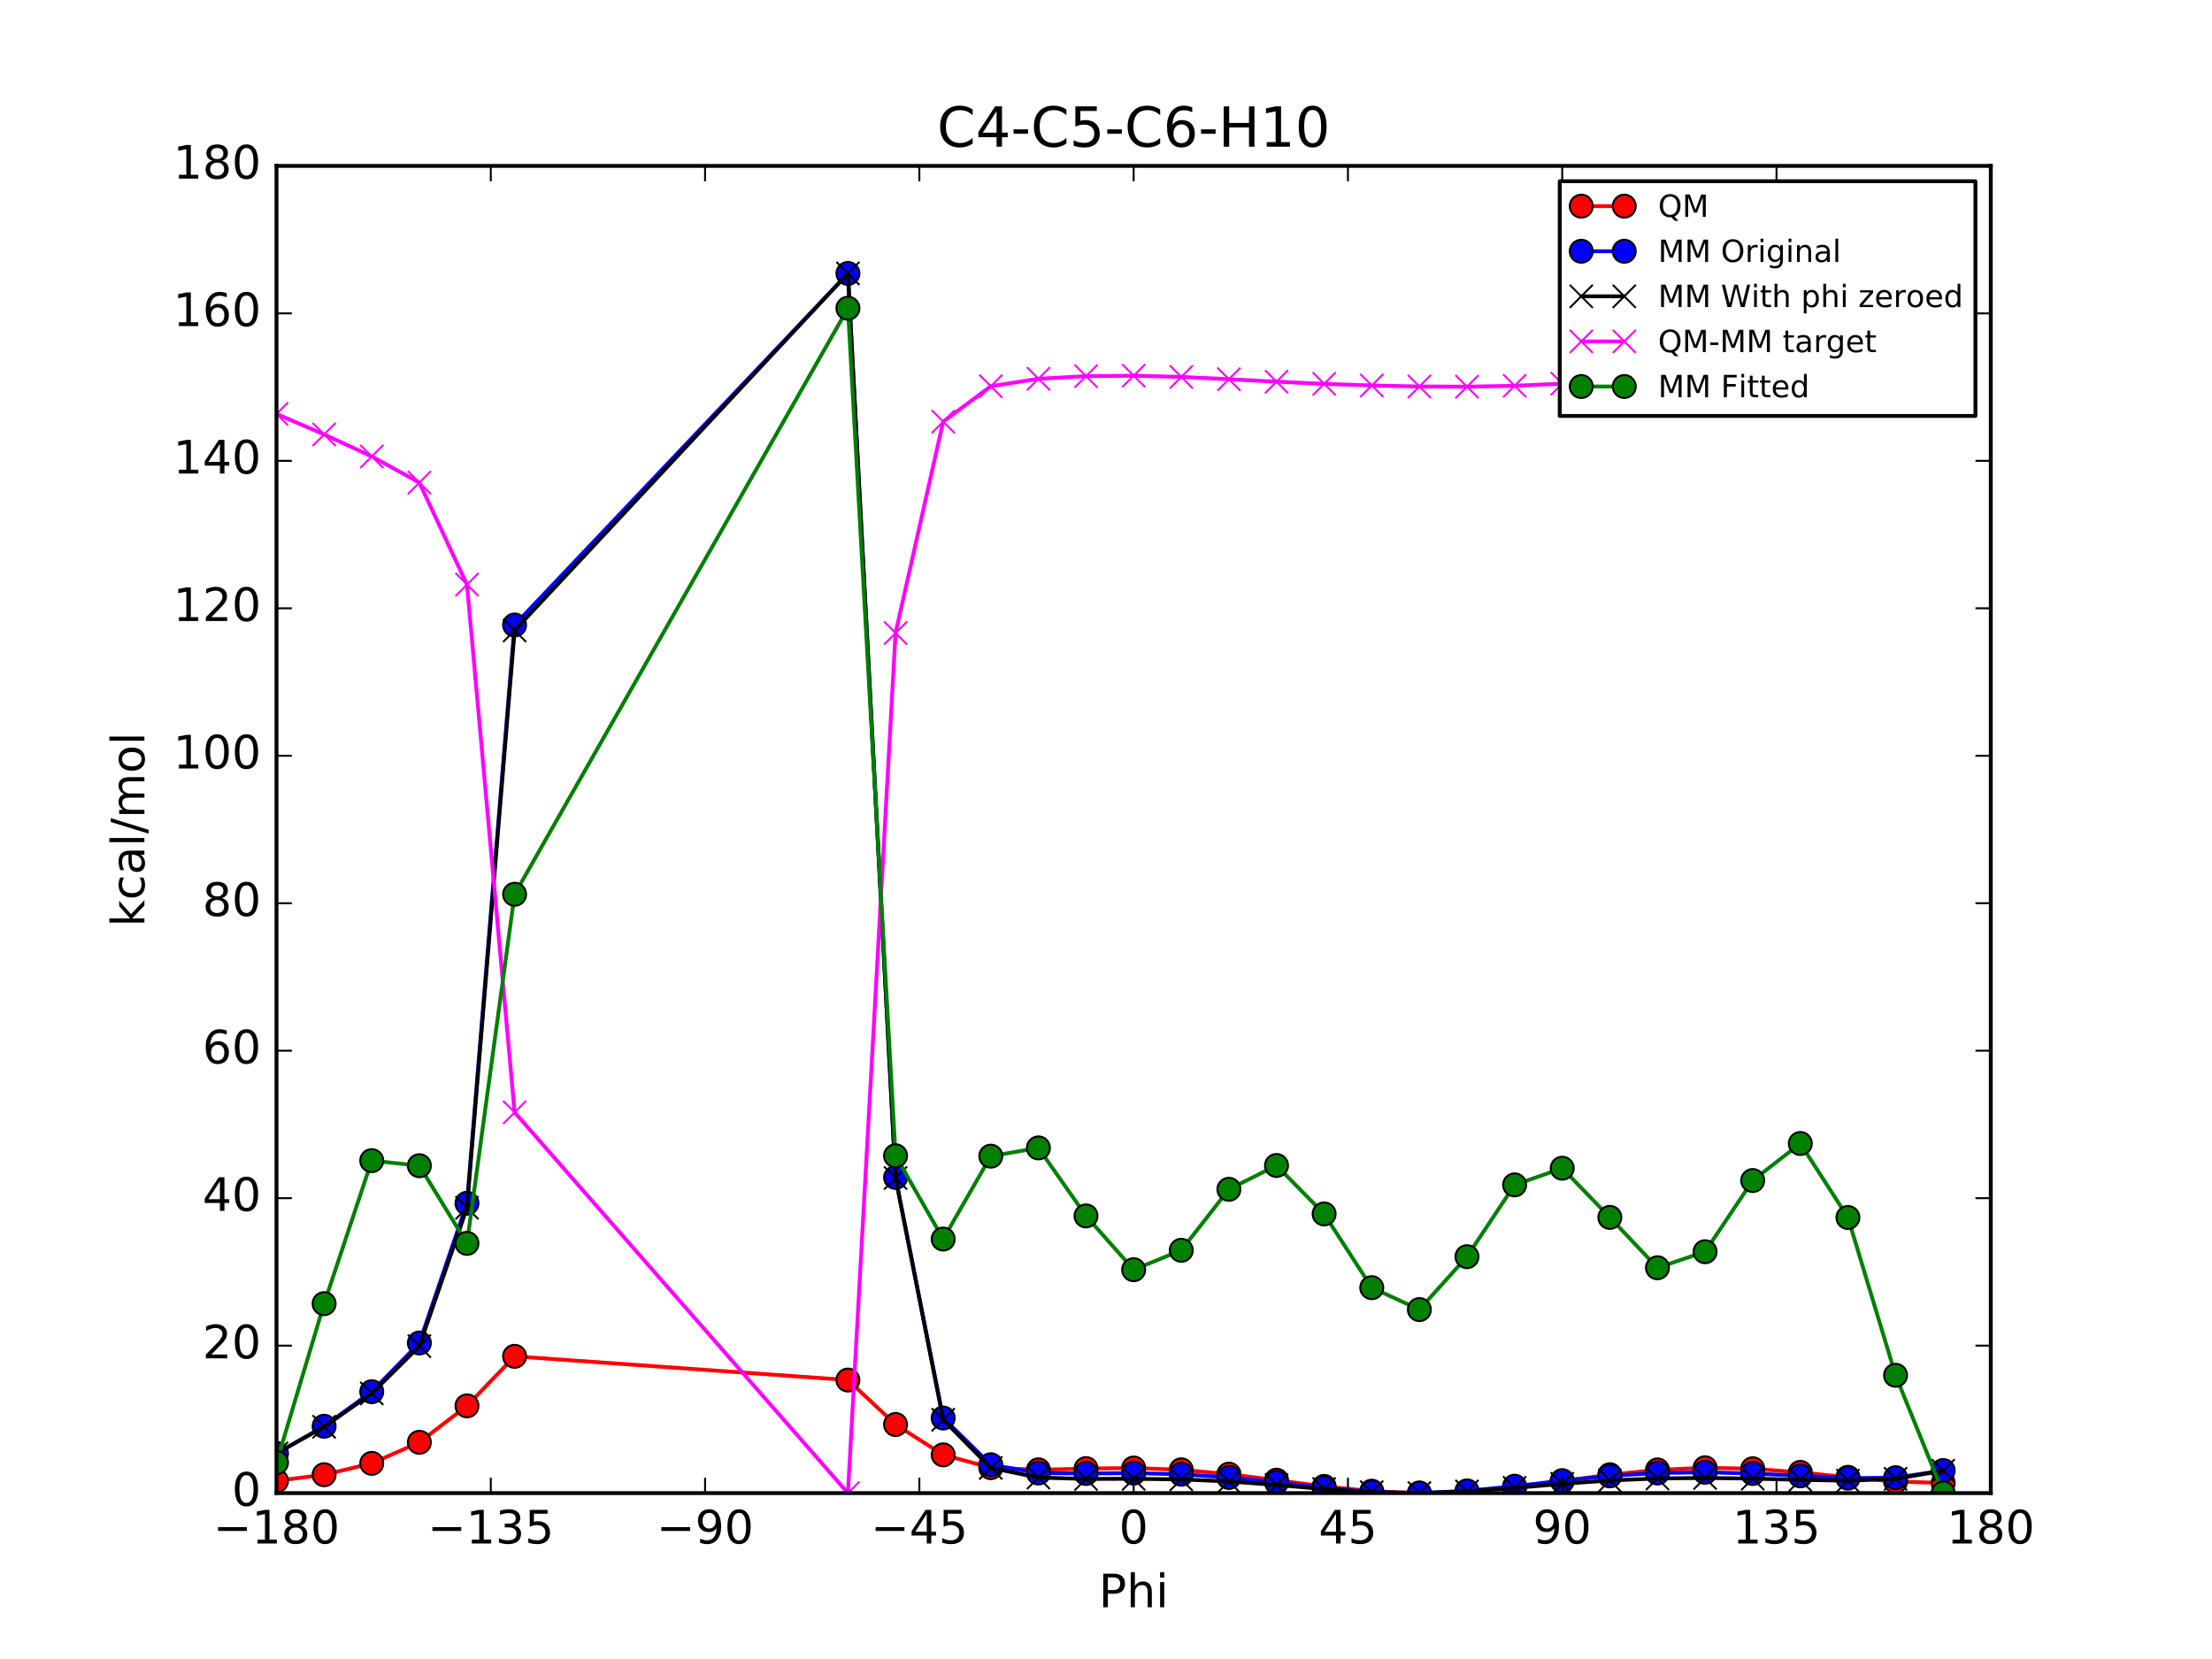 <?xml version="1.0" encoding="utf-8" standalone="no"?>
<!DOCTYPE svg PUBLIC "-//W3C//DTD SVG 1.1//EN"
  "http://www.w3.org/Graphics/SVG/1.1/DTD/svg11.dtd">
<!-- Created with matplotlib (http://matplotlib.org/) -->
<svg height="432pt" version="1.1" viewBox="0 0 576 432" width="576pt" xmlns="http://www.w3.org/2000/svg" xmlns:xlink="http://www.w3.org/1999/xlink">
 <defs>
  <style type="text/css">
*{stroke-linecap:butt;stroke-linejoin:round;stroke-miterlimit:100000;}
  </style>
 </defs>
 <g id="figure_1">
  <g id="patch_1">
   <path d="M 0 432 
L 576 432 
L 576 0 
L 0 0 
z
" style="fill:#ffffff;"/>
  </g>
  <g id="axes_1">
   <g id="patch_2">
    <path d="M 72 388.8 
L 518.4 388.8 
L 518.4 43.2 
L 72 43.2 
z
" style="fill:#ffffff;"/>
   </g>
   <g id="line2d_1">
    <path clip-path="url(#p47b098df33)" d="M 72 385.604 
L 84.4 384.017 
L 96.8 381.054 
L 109.2 375.566 
L 121.6 366.084 
L 134 353.183 
L 220.8 359.36 
L 233.2 370.939 
L 245.6 378.846 
L 258 382.172 
L 270.4 382.744 
L 282.8 382.418 
L 295.2 382.269 
L 307.6 382.736 
L 320 383.863 
L 332.4 385.432 
L 344.8 387.058 
L 357.2 388.299 
L 369.6 388.8 
L 382 388.418 
L 394.4 387.263 
L 406.8 385.654 
L 419.2 384.018 
L 431.6 382.768 
L 444 382.209 
L 456.4 382.46 
L 468.8 383.406 
L 481.2 384.688 
L 493.6 385.775 
L 506 386.168 
" style="fill:none;stroke:#ff0000;stroke-linecap:square;"/>
    <defs>
     <path d="M 0 3 
C 0.796 3 1.559 2.684 2.121 2.121 
C 2.684 1.559 3 0.796 3 0 
C 3 -0.796 2.684 -1.559 2.121 -2.121 
C 1.559 -2.684 0.796 -3 0 -3 
C -0.796 -3 -1.559 -2.684 -2.121 -2.121 
C -2.684 -1.559 -3 -0.796 -3 0 
C -3 0.796 -2.684 1.559 -2.121 2.121 
C -1.559 2.684 -0.796 3 0 3 
z
" id="mef90e27b89" style="stroke:#000000;stroke-width:0.5;"/>
    </defs>
    <g clip-path="url(#p47b098df33)">
     <use style="fill:#ff0000;stroke:#000000;stroke-width:0.5;" x="72" xlink:href="#mef90e27b89" y="385.604"/>
     <use style="fill:#ff0000;stroke:#000000;stroke-width:0.5;" x="84.4" xlink:href="#mef90e27b89" y="384.017"/>
     <use style="fill:#ff0000;stroke:#000000;stroke-width:0.5;" x="96.8" xlink:href="#mef90e27b89" y="381.054"/>
     <use style="fill:#ff0000;stroke:#000000;stroke-width:0.5;" x="109.2" xlink:href="#mef90e27b89" y="375.566"/>
     <use style="fill:#ff0000;stroke:#000000;stroke-width:0.5;" x="121.6" xlink:href="#mef90e27b89" y="366.084"/>
     <use style="fill:#ff0000;stroke:#000000;stroke-width:0.5;" x="134" xlink:href="#mef90e27b89" y="353.183"/>
     <use style="fill:#ff0000;stroke:#000000;stroke-width:0.5;" x="220.8" xlink:href="#mef90e27b89" y="359.36"/>
     <use style="fill:#ff0000;stroke:#000000;stroke-width:0.5;" x="233.2" xlink:href="#mef90e27b89" y="370.939"/>
     <use style="fill:#ff0000;stroke:#000000;stroke-width:0.5;" x="245.6" xlink:href="#mef90e27b89" y="378.846"/>
     <use style="fill:#ff0000;stroke:#000000;stroke-width:0.5;" x="258" xlink:href="#mef90e27b89" y="382.172"/>
     <use style="fill:#ff0000;stroke:#000000;stroke-width:0.5;" x="270.4" xlink:href="#mef90e27b89" y="382.744"/>
     <use style="fill:#ff0000;stroke:#000000;stroke-width:0.5;" x="282.8" xlink:href="#mef90e27b89" y="382.418"/>
     <use style="fill:#ff0000;stroke:#000000;stroke-width:0.5;" x="295.2" xlink:href="#mef90e27b89" y="382.269"/>
     <use style="fill:#ff0000;stroke:#000000;stroke-width:0.5;" x="307.6" xlink:href="#mef90e27b89" y="382.736"/>
     <use style="fill:#ff0000;stroke:#000000;stroke-width:0.5;" x="320" xlink:href="#mef90e27b89" y="383.863"/>
     <use style="fill:#ff0000;stroke:#000000;stroke-width:0.5;" x="332.4" xlink:href="#mef90e27b89" y="385.432"/>
     <use style="fill:#ff0000;stroke:#000000;stroke-width:0.5;" x="344.8" xlink:href="#mef90e27b89" y="387.058"/>
     <use style="fill:#ff0000;stroke:#000000;stroke-width:0.5;" x="357.2" xlink:href="#mef90e27b89" y="388.299"/>
     <use style="fill:#ff0000;stroke:#000000;stroke-width:0.5;" x="369.6" xlink:href="#mef90e27b89" y="388.8"/>
     <use style="fill:#ff0000;stroke:#000000;stroke-width:0.5;" x="382" xlink:href="#mef90e27b89" y="388.418"/>
     <use style="fill:#ff0000;stroke:#000000;stroke-width:0.5;" x="394.4" xlink:href="#mef90e27b89" y="387.263"/>
     <use style="fill:#ff0000;stroke:#000000;stroke-width:0.5;" x="406.8" xlink:href="#mef90e27b89" y="385.654"/>
     <use style="fill:#ff0000;stroke:#000000;stroke-width:0.5;" x="419.2" xlink:href="#mef90e27b89" y="384.018"/>
     <use style="fill:#ff0000;stroke:#000000;stroke-width:0.5;" x="431.6" xlink:href="#mef90e27b89" y="382.768"/>
     <use style="fill:#ff0000;stroke:#000000;stroke-width:0.5;" x="444" xlink:href="#mef90e27b89" y="382.209"/>
     <use style="fill:#ff0000;stroke:#000000;stroke-width:0.5;" x="456.4" xlink:href="#mef90e27b89" y="382.46"/>
     <use style="fill:#ff0000;stroke:#000000;stroke-width:0.5;" x="468.8" xlink:href="#mef90e27b89" y="383.406"/>
     <use style="fill:#ff0000;stroke:#000000;stroke-width:0.5;" x="481.2" xlink:href="#mef90e27b89" y="384.688"/>
     <use style="fill:#ff0000;stroke:#000000;stroke-width:0.5;" x="493.6" xlink:href="#mef90e27b89" y="385.775"/>
     <use style="fill:#ff0000;stroke:#000000;stroke-width:0.5;" x="506" xlink:href="#mef90e27b89" y="386.168"/>
    </g>
   </g>
   <g id="line2d_2">
    <path clip-path="url(#p47b098df33)" d="M 72 378.457 
L 84.4 371.389 
L 96.8 362.394 
L 109.2 349.71 
L 121.6 313.32 
L 134 162.748 
L 220.8 71.204 
L 233.2 306.598 
L 245.6 369.251 
L 258 381.408 
L 270.4 383.576 
L 282.8 383.689 
L 295.2 383.601 
L 307.6 383.893 
L 320 384.732 
L 332.4 386.03 
L 344.8 387.452 
L 357.2 388.508 
L 369.6 388.8 
L 382 388.225 
L 394.4 387.004 
L 406.8 385.56 
L 419.2 384.321 
L 431.6 383.568 
L 444 383.382 
L 456.4 383.691 
L 468.8 384.319 
L 481.2 384.916 
L 493.6 384.79 
L 506 382.925 
" style="fill:none;stroke:#0000ff;stroke-linecap:square;"/>
    <defs>
     <path d="M 0 3 
C 0.796 3 1.559 2.684 2.121 2.121 
C 2.684 1.559 3 0.796 3 0 
C 3 -0.796 2.684 -1.559 2.121 -2.121 
C 1.559 -2.684 0.796 -3 0 -3 
C -0.796 -3 -1.559 -2.684 -2.121 -2.121 
C -2.684 -1.559 -3 -0.796 -3 0 
C -3 0.796 -2.684 1.559 -2.121 2.121 
C -1.559 2.684 -0.796 3 0 3 
z
" id="m66f295ce78" style="stroke:#000000;stroke-width:0.5;"/>
    </defs>
    <g clip-path="url(#p47b098df33)">
     <use style="fill:#0000ff;stroke:#000000;stroke-width:0.5;" x="72" xlink:href="#m66f295ce78" y="378.457"/>
     <use style="fill:#0000ff;stroke:#000000;stroke-width:0.5;" x="84.4" xlink:href="#m66f295ce78" y="371.389"/>
     <use style="fill:#0000ff;stroke:#000000;stroke-width:0.5;" x="96.8" xlink:href="#m66f295ce78" y="362.394"/>
     <use style="fill:#0000ff;stroke:#000000;stroke-width:0.5;" x="109.2" xlink:href="#m66f295ce78" y="349.71"/>
     <use style="fill:#0000ff;stroke:#000000;stroke-width:0.5;" x="121.6" xlink:href="#m66f295ce78" y="313.32"/>
     <use style="fill:#0000ff;stroke:#000000;stroke-width:0.5;" x="134" xlink:href="#m66f295ce78" y="162.748"/>
     <use style="fill:#0000ff;stroke:#000000;stroke-width:0.5;" x="220.8" xlink:href="#m66f295ce78" y="71.204"/>
     <use style="fill:#0000ff;stroke:#000000;stroke-width:0.5;" x="233.2" xlink:href="#m66f295ce78" y="306.598"/>
     <use style="fill:#0000ff;stroke:#000000;stroke-width:0.5;" x="245.6" xlink:href="#m66f295ce78" y="369.251"/>
     <use style="fill:#0000ff;stroke:#000000;stroke-width:0.5;" x="258" xlink:href="#m66f295ce78" y="381.408"/>
     <use style="fill:#0000ff;stroke:#000000;stroke-width:0.5;" x="270.4" xlink:href="#m66f295ce78" y="383.576"/>
     <use style="fill:#0000ff;stroke:#000000;stroke-width:0.5;" x="282.8" xlink:href="#m66f295ce78" y="383.689"/>
     <use style="fill:#0000ff;stroke:#000000;stroke-width:0.5;" x="295.2" xlink:href="#m66f295ce78" y="383.601"/>
     <use style="fill:#0000ff;stroke:#000000;stroke-width:0.5;" x="307.6" xlink:href="#m66f295ce78" y="383.893"/>
     <use style="fill:#0000ff;stroke:#000000;stroke-width:0.5;" x="320" xlink:href="#m66f295ce78" y="384.732"/>
     <use style="fill:#0000ff;stroke:#000000;stroke-width:0.5;" x="332.4" xlink:href="#m66f295ce78" y="386.03"/>
     <use style="fill:#0000ff;stroke:#000000;stroke-width:0.5;" x="344.8" xlink:href="#m66f295ce78" y="387.452"/>
     <use style="fill:#0000ff;stroke:#000000;stroke-width:0.5;" x="357.2" xlink:href="#m66f295ce78" y="388.508"/>
     <use style="fill:#0000ff;stroke:#000000;stroke-width:0.5;" x="369.6" xlink:href="#m66f295ce78" y="388.8"/>
     <use style="fill:#0000ff;stroke:#000000;stroke-width:0.5;" x="382" xlink:href="#m66f295ce78" y="388.225"/>
     <use style="fill:#0000ff;stroke:#000000;stroke-width:0.5;" x="394.4" xlink:href="#m66f295ce78" y="387.004"/>
     <use style="fill:#0000ff;stroke:#000000;stroke-width:0.5;" x="406.8" xlink:href="#m66f295ce78" y="385.56"/>
     <use style="fill:#0000ff;stroke:#000000;stroke-width:0.5;" x="419.2" xlink:href="#m66f295ce78" y="384.321"/>
     <use style="fill:#0000ff;stroke:#000000;stroke-width:0.5;" x="431.6" xlink:href="#m66f295ce78" y="383.568"/>
     <use style="fill:#0000ff;stroke:#000000;stroke-width:0.5;" x="444" xlink:href="#m66f295ce78" y="383.382"/>
     <use style="fill:#0000ff;stroke:#000000;stroke-width:0.5;" x="456.4" xlink:href="#m66f295ce78" y="383.691"/>
     <use style="fill:#0000ff;stroke:#000000;stroke-width:0.5;" x="468.8" xlink:href="#m66f295ce78" y="384.319"/>
     <use style="fill:#0000ff;stroke:#000000;stroke-width:0.5;" x="481.2" xlink:href="#m66f295ce78" y="384.916"/>
     <use style="fill:#0000ff;stroke:#000000;stroke-width:0.5;" x="493.6" xlink:href="#m66f295ce78" y="384.79"/>
     <use style="fill:#0000ff;stroke:#000000;stroke-width:0.5;" x="506" xlink:href="#m66f295ce78" y="382.925"/>
    </g>
   </g>
   <g id="line2d_3">
    <path clip-path="url(#p47b098df33)" d="M 72 378.457 
L 84.4 371.532 
L 96.8 362.84 
L 109.2 350.537 
L 121.6 314.504 
L 134 164.17 
L 220.8 71.204 
L 233.2 306.741 
L 245.6 369.696 
L 258 382.235 
L 270.4 384.76 
L 282.8 385.11 
L 295.2 385.078 
L 307.6 385.227 
L 320 385.763 
L 332.4 386.68 
L 344.8 387.744 
L 357.2 388.563 
L 369.6 388.8 
L 382 388.368 
L 394.4 387.45 
L 406.8 386.387 
L 419.2 385.505 
L 431.6 384.99 
L 444 384.858 
L 456.4 385.024 
L 468.8 385.35 
L 481.2 385.566 
L 493.6 385.082 
L 506 382.98 
" style="fill:none;stroke:#000000;stroke-linecap:square;"/>
    <defs>
     <path d="M -3 3 
L 3 -3 
M -3 -3 
L 3 3 
" id="mabf6c22e7e" style="stroke:#000000;stroke-width:0.5;"/>
    </defs>
    <g clip-path="url(#p47b098df33)">
     <use style="stroke:#000000;stroke-width:0.5;" x="72" xlink:href="#mabf6c22e7e" y="378.457"/>
     <use style="stroke:#000000;stroke-width:0.5;" x="84.4" xlink:href="#mabf6c22e7e" y="371.532"/>
     <use style="stroke:#000000;stroke-width:0.5;" x="96.8" xlink:href="#mabf6c22e7e" y="362.84"/>
     <use style="stroke:#000000;stroke-width:0.5;" x="109.2" xlink:href="#mabf6c22e7e" y="350.537"/>
     <use style="stroke:#000000;stroke-width:0.5;" x="121.6" xlink:href="#mabf6c22e7e" y="314.504"/>
     <use style="stroke:#000000;stroke-width:0.5;" x="134" xlink:href="#mabf6c22e7e" y="164.17"/>
     <use style="stroke:#000000;stroke-width:0.5;" x="220.8" xlink:href="#mabf6c22e7e" y="71.204"/>
     <use style="stroke:#000000;stroke-width:0.5;" x="233.2" xlink:href="#mabf6c22e7e" y="306.741"/>
     <use style="stroke:#000000;stroke-width:0.5;" x="245.6" xlink:href="#mabf6c22e7e" y="369.696"/>
     <use style="stroke:#000000;stroke-width:0.5;" x="258" xlink:href="#mabf6c22e7e" y="382.235"/>
     <use style="stroke:#000000;stroke-width:0.5;" x="270.4" xlink:href="#mabf6c22e7e" y="384.76"/>
     <use style="stroke:#000000;stroke-width:0.5;" x="282.8" xlink:href="#mabf6c22e7e" y="385.11"/>
     <use style="stroke:#000000;stroke-width:0.5;" x="295.2" xlink:href="#mabf6c22e7e" y="385.078"/>
     <use style="stroke:#000000;stroke-width:0.5;" x="307.6" xlink:href="#mabf6c22e7e" y="385.227"/>
     <use style="stroke:#000000;stroke-width:0.5;" x="320" xlink:href="#mabf6c22e7e" y="385.763"/>
     <use style="stroke:#000000;stroke-width:0.5;" x="332.4" xlink:href="#mabf6c22e7e" y="386.68"/>
     <use style="stroke:#000000;stroke-width:0.5;" x="344.8" xlink:href="#mabf6c22e7e" y="387.744"/>
     <use style="stroke:#000000;stroke-width:0.5;" x="357.2" xlink:href="#mabf6c22e7e" y="388.563"/>
     <use style="stroke:#000000;stroke-width:0.5;" x="369.6" xlink:href="#mabf6c22e7e" y="388.8"/>
     <use style="stroke:#000000;stroke-width:0.5;" x="382" xlink:href="#mabf6c22e7e" y="388.368"/>
     <use style="stroke:#000000;stroke-width:0.5;" x="394.4" xlink:href="#mabf6c22e7e" y="387.45"/>
     <use style="stroke:#000000;stroke-width:0.5;" x="406.8" xlink:href="#mabf6c22e7e" y="386.387"/>
     <use style="stroke:#000000;stroke-width:0.5;" x="419.2" xlink:href="#mabf6c22e7e" y="385.505"/>
     <use style="stroke:#000000;stroke-width:0.5;" x="431.6" xlink:href="#mabf6c22e7e" y="384.99"/>
     <use style="stroke:#000000;stroke-width:0.5;" x="444" xlink:href="#mabf6c22e7e" y="384.858"/>
     <use style="stroke:#000000;stroke-width:0.5;" x="456.4" xlink:href="#mabf6c22e7e" y="385.024"/>
     <use style="stroke:#000000;stroke-width:0.5;" x="468.8" xlink:href="#mabf6c22e7e" y="385.35"/>
     <use style="stroke:#000000;stroke-width:0.5;" x="481.2" xlink:href="#mabf6c22e7e" y="385.566"/>
     <use style="stroke:#000000;stroke-width:0.5;" x="493.6" xlink:href="#mabf6c22e7e" y="385.082"/>
     <use style="stroke:#000000;stroke-width:0.5;" x="506" xlink:href="#mabf6c22e7e" y="382.98"/>
    </g>
   </g>
   <g id="line2d_4">
    <path clip-path="url(#p47b098df33)" d="M 72 107.791 
L 84.4 113.129 
L 96.8 118.858 
L 109.2 125.673 
L 121.6 152.224 
L 134 289.657 
L 220.8 388.8 
L 233.2 164.842 
L 245.6 109.793 
L 258 100.581 
L 270.4 98.628 
L 282.8 97.951 
L 295.2 97.835 
L 307.6 98.153 
L 320 98.744 
L 332.4 99.396 
L 344.8 99.958 
L 357.2 100.38 
L 369.6 100.644 
L 382 100.694 
L 394.4 100.456 
L 406.8 99.911 
L 419.2 99.157 
L 431.6 98.422 
L 444 97.995 
L 456.4 98.08 
L 468.8 98.701 
L 481.2 99.766 
L 493.6 101.337 
L 506 103.832 
" style="fill:none;stroke:#ff00ff;stroke-linecap:square;"/>
    <defs>
     <path d="M -3 3 
L 3 -3 
M -3 -3 
L 3 3 
" id="md6cca279b8" style="stroke:#ff00ff;stroke-width:0.5;"/>
    </defs>
    <g clip-path="url(#p47b098df33)">
     <use style="fill:#ff00ff;stroke:#ff00ff;stroke-width:0.5;" x="72" xlink:href="#md6cca279b8" y="107.791"/>
     <use style="fill:#ff00ff;stroke:#ff00ff;stroke-width:0.5;" x="84.4" xlink:href="#md6cca279b8" y="113.129"/>
     <use style="fill:#ff00ff;stroke:#ff00ff;stroke-width:0.5;" x="96.8" xlink:href="#md6cca279b8" y="118.858"/>
     <use style="fill:#ff00ff;stroke:#ff00ff;stroke-width:0.5;" x="109.2" xlink:href="#md6cca279b8" y="125.673"/>
     <use style="fill:#ff00ff;stroke:#ff00ff;stroke-width:0.5;" x="121.6" xlink:href="#md6cca279b8" y="152.224"/>
     <use style="fill:#ff00ff;stroke:#ff00ff;stroke-width:0.5;" x="134" xlink:href="#md6cca279b8" y="289.657"/>
     <use style="fill:#ff00ff;stroke:#ff00ff;stroke-width:0.5;" x="220.8" xlink:href="#md6cca279b8" y="388.8"/>
     <use style="fill:#ff00ff;stroke:#ff00ff;stroke-width:0.5;" x="233.2" xlink:href="#md6cca279b8" y="164.842"/>
     <use style="fill:#ff00ff;stroke:#ff00ff;stroke-width:0.5;" x="245.6" xlink:href="#md6cca279b8" y="109.793"/>
     <use style="fill:#ff00ff;stroke:#ff00ff;stroke-width:0.5;" x="258" xlink:href="#md6cca279b8" y="100.581"/>
     <use style="fill:#ff00ff;stroke:#ff00ff;stroke-width:0.5;" x="270.4" xlink:href="#md6cca279b8" y="98.628"/>
     <use style="fill:#ff00ff;stroke:#ff00ff;stroke-width:0.5;" x="282.8" xlink:href="#md6cca279b8" y="97.951"/>
     <use style="fill:#ff00ff;stroke:#ff00ff;stroke-width:0.5;" x="295.2" xlink:href="#md6cca279b8" y="97.835"/>
     <use style="fill:#ff00ff;stroke:#ff00ff;stroke-width:0.5;" x="307.6" xlink:href="#md6cca279b8" y="98.153"/>
     <use style="fill:#ff00ff;stroke:#ff00ff;stroke-width:0.5;" x="320" xlink:href="#md6cca279b8" y="98.744"/>
     <use style="fill:#ff00ff;stroke:#ff00ff;stroke-width:0.5;" x="332.4" xlink:href="#md6cca279b8" y="99.396"/>
     <use style="fill:#ff00ff;stroke:#ff00ff;stroke-width:0.5;" x="344.8" xlink:href="#md6cca279b8" y="99.958"/>
     <use style="fill:#ff00ff;stroke:#ff00ff;stroke-width:0.5;" x="357.2" xlink:href="#md6cca279b8" y="100.38"/>
     <use style="fill:#ff00ff;stroke:#ff00ff;stroke-width:0.5;" x="369.6" xlink:href="#md6cca279b8" y="100.644"/>
     <use style="fill:#ff00ff;stroke:#ff00ff;stroke-width:0.5;" x="382" xlink:href="#md6cca279b8" y="100.694"/>
     <use style="fill:#ff00ff;stroke:#ff00ff;stroke-width:0.5;" x="394.4" xlink:href="#md6cca279b8" y="100.456"/>
     <use style="fill:#ff00ff;stroke:#ff00ff;stroke-width:0.5;" x="406.8" xlink:href="#md6cca279b8" y="99.911"/>
     <use style="fill:#ff00ff;stroke:#ff00ff;stroke-width:0.5;" x="419.2" xlink:href="#md6cca279b8" y="99.157"/>
     <use style="fill:#ff00ff;stroke:#ff00ff;stroke-width:0.5;" x="431.6" xlink:href="#md6cca279b8" y="98.422"/>
     <use style="fill:#ff00ff;stroke:#ff00ff;stroke-width:0.5;" x="444" xlink:href="#md6cca279b8" y="97.995"/>
     <use style="fill:#ff00ff;stroke:#ff00ff;stroke-width:0.5;" x="456.4" xlink:href="#md6cca279b8" y="98.08"/>
     <use style="fill:#ff00ff;stroke:#ff00ff;stroke-width:0.5;" x="468.8" xlink:href="#md6cca279b8" y="98.701"/>
     <use style="fill:#ff00ff;stroke:#ff00ff;stroke-width:0.5;" x="481.2" xlink:href="#md6cca279b8" y="99.766"/>
     <use style="fill:#ff00ff;stroke:#ff00ff;stroke-width:0.5;" x="493.6" xlink:href="#md6cca279b8" y="101.337"/>
     <use style="fill:#ff00ff;stroke:#ff00ff;stroke-width:0.5;" x="506" xlink:href="#md6cca279b8" y="103.832"/>
    </g>
   </g>
   <g id="line2d_5">
    <path clip-path="url(#p47b098df33)" d="M 72 380.856 
L 84.4 339.467 
L 96.8 302.223 
L 109.2 303.551 
L 121.6 323.773 
L 134 232.868 
L 220.8 80.261 
L 233.2 300.96 
L 245.6 322.65 
L 258 301.062 
L 270.4 298.912 
L 282.8 316.625 
L 295.2 330.631 
L 307.6 325.569 
L 320 309.694 
L 332.4 303.489 
L 344.8 316.106 
L 357.2 335.305 
L 369.6 341.011 
L 382 327.232 
L 394.4 308.544 
L 406.8 304.2 
L 419.2 317.01 
L 431.6 330.123 
L 444 325.949 
L 456.4 307.402 
L 468.8 297.763 
L 481.2 317.035 
L 493.6 358.124 
L 506 388.8 
" style="fill:none;stroke:#008000;stroke-linecap:square;"/>
    <defs>
     <path d="M 0 3 
C 0.796 3 1.559 2.684 2.121 2.121 
C 2.684 1.559 3 0.796 3 0 
C 3 -0.796 2.684 -1.559 2.121 -2.121 
C 1.559 -2.684 0.796 -3 0 -3 
C -0.796 -3 -1.559 -2.684 -2.121 -2.121 
C -2.684 -1.559 -3 -0.796 -3 0 
C -3 0.796 -2.684 1.559 -2.121 2.121 
C -1.559 2.684 -0.796 3 0 3 
z
" id="m8e483617b8" style="stroke:#000000;stroke-width:0.5;"/>
    </defs>
    <g clip-path="url(#p47b098df33)">
     <use style="fill:#008000;stroke:#000000;stroke-width:0.5;" x="72" xlink:href="#m8e483617b8" y="380.856"/>
     <use style="fill:#008000;stroke:#000000;stroke-width:0.5;" x="84.4" xlink:href="#m8e483617b8" y="339.467"/>
     <use style="fill:#008000;stroke:#000000;stroke-width:0.5;" x="96.8" xlink:href="#m8e483617b8" y="302.223"/>
     <use style="fill:#008000;stroke:#000000;stroke-width:0.5;" x="109.2" xlink:href="#m8e483617b8" y="303.551"/>
     <use style="fill:#008000;stroke:#000000;stroke-width:0.5;" x="121.6" xlink:href="#m8e483617b8" y="323.773"/>
     <use style="fill:#008000;stroke:#000000;stroke-width:0.5;" x="134" xlink:href="#m8e483617b8" y="232.868"/>
     <use style="fill:#008000;stroke:#000000;stroke-width:0.5;" x="220.8" xlink:href="#m8e483617b8" y="80.261"/>
     <use style="fill:#008000;stroke:#000000;stroke-width:0.5;" x="233.2" xlink:href="#m8e483617b8" y="300.96"/>
     <use style="fill:#008000;stroke:#000000;stroke-width:0.5;" x="245.6" xlink:href="#m8e483617b8" y="322.65"/>
     <use style="fill:#008000;stroke:#000000;stroke-width:0.5;" x="258" xlink:href="#m8e483617b8" y="301.062"/>
     <use style="fill:#008000;stroke:#000000;stroke-width:0.5;" x="270.4" xlink:href="#m8e483617b8" y="298.912"/>
     <use style="fill:#008000;stroke:#000000;stroke-width:0.5;" x="282.8" xlink:href="#m8e483617b8" y="316.625"/>
     <use style="fill:#008000;stroke:#000000;stroke-width:0.5;" x="295.2" xlink:href="#m8e483617b8" y="330.631"/>
     <use style="fill:#008000;stroke:#000000;stroke-width:0.5;" x="307.6" xlink:href="#m8e483617b8" y="325.569"/>
     <use style="fill:#008000;stroke:#000000;stroke-width:0.5;" x="320" xlink:href="#m8e483617b8" y="309.694"/>
     <use style="fill:#008000;stroke:#000000;stroke-width:0.5;" x="332.4" xlink:href="#m8e483617b8" y="303.489"/>
     <use style="fill:#008000;stroke:#000000;stroke-width:0.5;" x="344.8" xlink:href="#m8e483617b8" y="316.106"/>
     <use style="fill:#008000;stroke:#000000;stroke-width:0.5;" x="357.2" xlink:href="#m8e483617b8" y="335.305"/>
     <use style="fill:#008000;stroke:#000000;stroke-width:0.5;" x="369.6" xlink:href="#m8e483617b8" y="341.011"/>
     <use style="fill:#008000;stroke:#000000;stroke-width:0.5;" x="382" xlink:href="#m8e483617b8" y="327.232"/>
     <use style="fill:#008000;stroke:#000000;stroke-width:0.5;" x="394.4" xlink:href="#m8e483617b8" y="308.544"/>
     <use style="fill:#008000;stroke:#000000;stroke-width:0.5;" x="406.8" xlink:href="#m8e483617b8" y="304.2"/>
     <use style="fill:#008000;stroke:#000000;stroke-width:0.5;" x="419.2" xlink:href="#m8e483617b8" y="317.01"/>
     <use style="fill:#008000;stroke:#000000;stroke-width:0.5;" x="431.6" xlink:href="#m8e483617b8" y="330.123"/>
     <use style="fill:#008000;stroke:#000000;stroke-width:0.5;" x="444" xlink:href="#m8e483617b8" y="325.949"/>
     <use style="fill:#008000;stroke:#000000;stroke-width:0.5;" x="456.4" xlink:href="#m8e483617b8" y="307.402"/>
     <use style="fill:#008000;stroke:#000000;stroke-width:0.5;" x="468.8" xlink:href="#m8e483617b8" y="297.763"/>
     <use style="fill:#008000;stroke:#000000;stroke-width:0.5;" x="481.2" xlink:href="#m8e483617b8" y="317.035"/>
     <use style="fill:#008000;stroke:#000000;stroke-width:0.5;" x="493.6" xlink:href="#m8e483617b8" y="358.124"/>
     <use style="fill:#008000;stroke:#000000;stroke-width:0.5;" x="506" xlink:href="#m8e483617b8" y="388.8"/>
    </g>
   </g>
   <g id="patch_3">
    <path d="M 72 43.2 
L 518.4 43.2 
" style="fill:none;stroke:#000000;stroke-linecap:square;stroke-linejoin:miter;"/>
   </g>
   <g id="patch_4">
    <path d="M 72 388.8 
L 72 43.2 
" style="fill:none;stroke:#000000;stroke-linecap:square;stroke-linejoin:miter;"/>
   </g>
   <g id="patch_5">
    <path d="M 518.4 388.8 
L 518.4 43.2 
" style="fill:none;stroke:#000000;stroke-linecap:square;stroke-linejoin:miter;"/>
   </g>
   <g id="patch_6">
    <path d="M 72 388.8 
L 518.4 388.8 
" style="fill:none;stroke:#000000;stroke-linecap:square;stroke-linejoin:miter;"/>
   </g>
   <g id="matplotlib.axis_1">
    <g id="xtick_1">
     <g id="line2d_6">
      <defs>
       <path d="M 0 0 
L 0 -4 
" id="m7b60d6157d" style="stroke:#000000;stroke-width:0.5;"/>
      </defs>
      <g>
       <use style="stroke:#000000;stroke-width:0.5;" x="72.0" xlink:href="#m7b60d6157d" y="388.8"/>
      </g>
     </g>
     <g id="line2d_7">
      <defs>
       <path d="M 0 0 
L 0 4 
" id="md28bde8f44" style="stroke:#000000;stroke-width:0.5;"/>
      </defs>
      <g>
       <use style="stroke:#000000;stroke-width:0.5;" x="72.0" xlink:href="#md28bde8f44" y="43.2"/>
      </g>
     </g>
     <g id="text_1">
      <!-- −180 -->
      <defs>
       <path d="M 10.594 35.5 
L 73.188 35.5 
L 73.188 27.203 
L 10.594 27.203 
z
" id="BitstreamVeraSans-Roman-2212"/>
       <path d="M 12.406 8.297 
L 28.516 8.297 
L 28.516 63.922 
L 10.984 60.406 
L 10.984 69.391 
L 28.422 72.906 
L 38.281 72.906 
L 38.281 8.297 
L 54.391 8.297 
L 54.391 0 
L 12.406 0 
z
" id="BitstreamVeraSans-Roman-31"/>
       <path d="M 31.781 34.625 
Q 24.75 34.625 20.719 30.859 
Q 16.703 27.094 16.703 20.516 
Q 16.703 13.922 20.719 10.156 
Q 24.75 6.391 31.781 6.391 
Q 38.812 6.391 42.859 10.172 
Q 46.922 13.969 46.922 20.516 
Q 46.922 27.094 42.891 30.859 
Q 38.875 34.625 31.781 34.625 
M 21.922 38.812 
Q 15.578 40.375 12.031 44.719 
Q 8.5 49.078 8.5 55.328 
Q 8.5 64.062 14.719 69.141 
Q 20.953 74.219 31.781 74.219 
Q 42.672 74.219 48.875 69.141 
Q 55.078 64.062 55.078 55.328 
Q 55.078 49.078 51.531 44.719 
Q 48 40.375 41.703 38.812 
Q 48.828 37.156 52.797 32.312 
Q 56.781 27.484 56.781 20.516 
Q 56.781 9.906 50.312 4.234 
Q 43.844 -1.422 31.781 -1.422 
Q 19.734 -1.422 13.25 4.234 
Q 6.781 9.906 6.781 20.516 
Q 6.781 27.484 10.781 32.312 
Q 14.797 37.156 21.922 38.812 
M 18.312 54.391 
Q 18.312 48.734 21.844 45.562 
Q 25.391 42.391 31.781 42.391 
Q 38.141 42.391 41.719 45.562 
Q 45.312 48.734 45.312 54.391 
Q 45.312 60.062 41.719 63.234 
Q 38.141 66.406 31.781 66.406 
Q 25.391 66.406 21.844 63.234 
Q 18.312 60.062 18.312 54.391 
" id="BitstreamVeraSans-Roman-38"/>
       <path d="M 31.781 66.406 
Q 24.172 66.406 20.328 58.906 
Q 16.5 51.422 16.5 36.375 
Q 16.5 21.391 20.328 13.891 
Q 24.172 6.391 31.781 6.391 
Q 39.453 6.391 43.281 13.891 
Q 47.125 21.391 47.125 36.375 
Q 47.125 51.422 43.281 58.906 
Q 39.453 66.406 31.781 66.406 
M 31.781 74.219 
Q 44.047 74.219 50.516 64.516 
Q 56.984 54.828 56.984 36.375 
Q 56.984 17.969 50.516 8.266 
Q 44.047 -1.422 31.781 -1.422 
Q 19.531 -1.422 13.062 8.266 
Q 6.594 17.969 6.594 36.375 
Q 6.594 54.828 13.062 64.516 
Q 19.531 74.219 31.781 74.219 
" id="BitstreamVeraSans-Roman-30"/>
      </defs>
      <g transform="translate(55.52 401.918)scale(0.12 -0.12)">
       <use xlink:href="#BitstreamVeraSans-Roman-2212"/>
       <use x="83.789" xlink:href="#BitstreamVeraSans-Roman-31"/>
       <use x="147.412" xlink:href="#BitstreamVeraSans-Roman-38"/>
       <use x="211.035" xlink:href="#BitstreamVeraSans-Roman-30"/>
      </g>
     </g>
    </g>
    <g id="xtick_2">
     <g id="line2d_8">
      <g>
       <use style="stroke:#000000;stroke-width:0.5;" x="127.8" xlink:href="#m7b60d6157d" y="388.8"/>
      </g>
     </g>
     <g id="line2d_9">
      <g>
       <use style="stroke:#000000;stroke-width:0.5;" x="127.8" xlink:href="#md28bde8f44" y="43.2"/>
      </g>
     </g>
     <g id="text_2">
      <!-- −135 -->
      <defs>
       <path d="M 10.797 72.906 
L 49.516 72.906 
L 49.516 64.594 
L 19.828 64.594 
L 19.828 46.734 
Q 21.969 47.469 24.109 47.828 
Q 26.266 48.188 28.422 48.188 
Q 40.625 48.188 47.75 41.5 
Q 54.891 34.812 54.891 23.391 
Q 54.891 11.625 47.562 5.094 
Q 40.234 -1.422 26.906 -1.422 
Q 22.312 -1.422 17.547 -0.641 
Q 12.797 0.141 7.719 1.703 
L 7.719 11.625 
Q 12.109 9.234 16.797 8.062 
Q 21.484 6.891 26.703 6.891 
Q 35.156 6.891 40.078 11.328 
Q 45.016 15.766 45.016 23.391 
Q 45.016 31 40.078 35.438 
Q 35.156 39.891 26.703 39.891 
Q 22.75 39.891 18.812 39.016 
Q 14.891 38.141 10.797 36.281 
z
" id="BitstreamVeraSans-Roman-35"/>
       <path d="M 40.578 39.312 
Q 47.656 37.797 51.625 33 
Q 55.609 28.219 55.609 21.188 
Q 55.609 10.406 48.188 4.484 
Q 40.766 -1.422 27.094 -1.422 
Q 22.516 -1.422 17.656 -0.516 
Q 12.797 0.391 7.625 2.203 
L 7.625 11.719 
Q 11.719 9.328 16.594 8.109 
Q 21.484 6.891 26.812 6.891 
Q 36.078 6.891 40.938 10.547 
Q 45.797 14.203 45.797 21.188 
Q 45.797 27.641 41.281 31.266 
Q 36.766 34.906 28.719 34.906 
L 20.219 34.906 
L 20.219 43.016 
L 29.109 43.016 
Q 36.375 43.016 40.234 45.922 
Q 44.094 48.828 44.094 54.297 
Q 44.094 59.906 40.109 62.906 
Q 36.141 65.922 28.719 65.922 
Q 24.656 65.922 20.016 65.031 
Q 15.375 64.156 9.812 62.312 
L 9.812 71.094 
Q 15.438 72.656 20.344 73.438 
Q 25.25 74.219 29.594 74.219 
Q 40.828 74.219 47.359 69.109 
Q 53.906 64.016 53.906 55.328 
Q 53.906 49.266 50.438 45.094 
Q 46.969 40.922 40.578 39.312 
" id="BitstreamVeraSans-Roman-33"/>
      </defs>
      <g transform="translate(111.32 401.918)scale(0.12 -0.12)">
       <use xlink:href="#BitstreamVeraSans-Roman-2212"/>
       <use x="83.789" xlink:href="#BitstreamVeraSans-Roman-31"/>
       <use x="147.412" xlink:href="#BitstreamVeraSans-Roman-33"/>
       <use x="211.035" xlink:href="#BitstreamVeraSans-Roman-35"/>
      </g>
     </g>
    </g>
    <g id="xtick_3">
     <g id="line2d_10">
      <g>
       <use style="stroke:#000000;stroke-width:0.5;" x="183.6" xlink:href="#m7b60d6157d" y="388.8"/>
      </g>
     </g>
     <g id="line2d_11">
      <g>
       <use style="stroke:#000000;stroke-width:0.5;" x="183.6" xlink:href="#md28bde8f44" y="43.2"/>
      </g>
     </g>
     <g id="text_3">
      <!-- −90 -->
      <defs>
       <path d="M 10.984 1.516 
L 10.984 10.5 
Q 14.703 8.734 18.5 7.812 
Q 22.312 6.891 25.984 6.891 
Q 35.75 6.891 40.891 13.453 
Q 46.047 20.016 46.781 33.406 
Q 43.953 29.203 39.594 26.953 
Q 35.25 24.703 29.984 24.703 
Q 19.047 24.703 12.672 31.312 
Q 6.297 37.938 6.297 49.422 
Q 6.297 60.641 12.938 67.422 
Q 19.578 74.219 30.609 74.219 
Q 43.266 74.219 49.922 64.516 
Q 56.594 54.828 56.594 36.375 
Q 56.594 19.141 48.406 8.859 
Q 40.234 -1.422 26.422 -1.422 
Q 22.703 -1.422 18.891 -0.688 
Q 15.094 0.047 10.984 1.516 
M 30.609 32.422 
Q 37.25 32.422 41.125 36.953 
Q 45.016 41.5 45.016 49.422 
Q 45.016 57.281 41.125 61.844 
Q 37.25 66.406 30.609 66.406 
Q 23.969 66.406 20.094 61.844 
Q 16.219 57.281 16.219 49.422 
Q 16.219 41.5 20.094 36.953 
Q 23.969 32.422 30.609 32.422 
" id="BitstreamVeraSans-Roman-39"/>
      </defs>
      <g transform="translate(170.937 401.918)scale(0.12 -0.12)">
       <use xlink:href="#BitstreamVeraSans-Roman-2212"/>
       <use x="83.789" xlink:href="#BitstreamVeraSans-Roman-39"/>
       <use x="147.412" xlink:href="#BitstreamVeraSans-Roman-30"/>
      </g>
     </g>
    </g>
    <g id="xtick_4">
     <g id="line2d_12">
      <g>
       <use style="stroke:#000000;stroke-width:0.5;" x="239.4" xlink:href="#m7b60d6157d" y="388.8"/>
      </g>
     </g>
     <g id="line2d_13">
      <g>
       <use style="stroke:#000000;stroke-width:0.5;" x="239.4" xlink:href="#md28bde8f44" y="43.2"/>
      </g>
     </g>
     <g id="text_4">
      <!-- −45 -->
      <defs>
       <path d="M 37.797 64.312 
L 12.891 25.391 
L 37.797 25.391 
z
M 35.203 72.906 
L 47.609 72.906 
L 47.609 25.391 
L 58.016 25.391 
L 58.016 17.188 
L 47.609 17.188 
L 47.609 0 
L 37.797 0 
L 37.797 17.188 
L 4.891 17.188 
L 4.891 26.703 
z
" id="BitstreamVeraSans-Roman-34"/>
      </defs>
      <g transform="translate(226.737 401.918)scale(0.12 -0.12)">
       <use xlink:href="#BitstreamVeraSans-Roman-2212"/>
       <use x="83.789" xlink:href="#BitstreamVeraSans-Roman-34"/>
       <use x="147.412" xlink:href="#BitstreamVeraSans-Roman-35"/>
      </g>
     </g>
    </g>
    <g id="xtick_5">
     <g id="line2d_14">
      <g>
       <use style="stroke:#000000;stroke-width:0.5;" x="295.2" xlink:href="#m7b60d6157d" y="388.8"/>
      </g>
     </g>
     <g id="line2d_15">
      <g>
       <use style="stroke:#000000;stroke-width:0.5;" x="295.2" xlink:href="#md28bde8f44" y="43.2"/>
      </g>
     </g>
     <g id="text_5">
      <!-- 0 -->
      <g transform="translate(291.382 401.918)scale(0.12 -0.12)">
       <use xlink:href="#BitstreamVeraSans-Roman-30"/>
      </g>
     </g>
    </g>
    <g id="xtick_6">
     <g id="line2d_16">
      <g>
       <use style="stroke:#000000;stroke-width:0.5;" x="351.0" xlink:href="#m7b60d6157d" y="388.8"/>
      </g>
     </g>
     <g id="line2d_17">
      <g>
       <use style="stroke:#000000;stroke-width:0.5;" x="351.0" xlink:href="#md28bde8f44" y="43.2"/>
      </g>
     </g>
     <g id="text_6">
      <!-- 45 -->
      <g transform="translate(343.365 401.918)scale(0.12 -0.12)">
       <use xlink:href="#BitstreamVeraSans-Roman-34"/>
       <use x="63.623" xlink:href="#BitstreamVeraSans-Roman-35"/>
      </g>
     </g>
    </g>
    <g id="xtick_7">
     <g id="line2d_18">
      <g>
       <use style="stroke:#000000;stroke-width:0.5;" x="406.8" xlink:href="#m7b60d6157d" y="388.8"/>
      </g>
     </g>
     <g id="line2d_19">
      <g>
       <use style="stroke:#000000;stroke-width:0.5;" x="406.8" xlink:href="#md28bde8f44" y="43.2"/>
      </g>
     </g>
     <g id="text_7">
      <!-- 90 -->
      <g transform="translate(399.165 401.918)scale(0.12 -0.12)">
       <use xlink:href="#BitstreamVeraSans-Roman-39"/>
       <use x="63.623" xlink:href="#BitstreamVeraSans-Roman-30"/>
      </g>
     </g>
    </g>
    <g id="xtick_8">
     <g id="line2d_20">
      <g>
       <use style="stroke:#000000;stroke-width:0.5;" x="462.6" xlink:href="#m7b60d6157d" y="388.8"/>
      </g>
     </g>
     <g id="line2d_21">
      <g>
       <use style="stroke:#000000;stroke-width:0.5;" x="462.6" xlink:href="#md28bde8f44" y="43.2"/>
      </g>
     </g>
     <g id="text_8">
      <!-- 135 -->
      <g transform="translate(451.147 401.918)scale(0.12 -0.12)">
       <use xlink:href="#BitstreamVeraSans-Roman-31"/>
       <use x="63.623" xlink:href="#BitstreamVeraSans-Roman-33"/>
       <use x="127.246" xlink:href="#BitstreamVeraSans-Roman-35"/>
      </g>
     </g>
    </g>
    <g id="xtick_9">
     <g id="line2d_22">
      <g>
       <use style="stroke:#000000;stroke-width:0.5;" x="518.4" xlink:href="#m7b60d6157d" y="388.8"/>
      </g>
     </g>
     <g id="line2d_23">
      <g>
       <use style="stroke:#000000;stroke-width:0.5;" x="518.4" xlink:href="#md28bde8f44" y="43.2"/>
      </g>
     </g>
     <g id="text_9">
      <!-- 180 -->
      <g transform="translate(506.947 401.918)scale(0.12 -0.12)">
       <use xlink:href="#BitstreamVeraSans-Roman-31"/>
       <use x="63.623" xlink:href="#BitstreamVeraSans-Roman-38"/>
       <use x="127.246" xlink:href="#BitstreamVeraSans-Roman-30"/>
      </g>
     </g>
    </g>
    <g id="text_10">
     <!-- Phi -->
     <defs>
      <path d="M 9.422 54.688 
L 18.406 54.688 
L 18.406 0 
L 9.422 0 
z
M 9.422 75.984 
L 18.406 75.984 
L 18.406 64.594 
L 9.422 64.594 
z
" id="BitstreamVeraSans-Roman-69"/>
      <path d="M 54.891 33.016 
L 54.891 0 
L 45.906 0 
L 45.906 32.719 
Q 45.906 40.484 42.875 44.328 
Q 39.844 48.188 33.797 48.188 
Q 26.516 48.188 22.312 43.547 
Q 18.109 38.922 18.109 30.906 
L 18.109 0 
L 9.078 0 
L 9.078 75.984 
L 18.109 75.984 
L 18.109 46.188 
Q 21.344 51.125 25.703 53.562 
Q 30.078 56 35.797 56 
Q 45.219 56 50.047 50.172 
Q 54.891 44.344 54.891 33.016 
" id="BitstreamVeraSans-Roman-68"/>
      <path d="M 19.672 64.797 
L 19.672 37.406 
L 32.078 37.406 
Q 38.969 37.406 42.719 40.969 
Q 46.484 44.531 46.484 51.125 
Q 46.484 57.672 42.719 61.234 
Q 38.969 64.797 32.078 64.797 
z
M 9.812 72.906 
L 32.078 72.906 
Q 44.344 72.906 50.609 67.359 
Q 56.891 61.812 56.891 51.125 
Q 56.891 40.328 50.609 34.812 
Q 44.344 29.297 32.078 29.297 
L 19.672 29.297 
L 19.672 0 
L 9.812 0 
z
" id="BitstreamVeraSans-Roman-50"/>
     </defs>
     <g transform="translate(286.113 418.532)scale(0.12 -0.12)">
      <use xlink:href="#BitstreamVeraSans-Roman-50"/>
      <use x="60.303" xlink:href="#BitstreamVeraSans-Roman-68"/>
      <use x="123.682" xlink:href="#BitstreamVeraSans-Roman-69"/>
     </g>
    </g>
   </g>
   <g id="matplotlib.axis_2">
    <g id="ytick_1">
     <g id="line2d_24">
      <defs>
       <path d="M 0 0 
L 4 0 
" id="m85312e196f" style="stroke:#000000;stroke-width:0.5;"/>
      </defs>
      <g>
       <use style="stroke:#000000;stroke-width:0.5;" x="72.0" xlink:href="#m85312e196f" y="388.8"/>
      </g>
     </g>
     <g id="line2d_25">
      <defs>
       <path d="M 0 0 
L -4 0 
" id="m632e1b551f" style="stroke:#000000;stroke-width:0.5;"/>
      </defs>
      <g>
       <use style="stroke:#000000;stroke-width:0.5;" x="518.4" xlink:href="#m632e1b551f" y="388.8"/>
      </g>
     </g>
     <g id="text_11">
      <!-- 0 -->
      <g transform="translate(60.365 392.111)scale(0.12 -0.12)">
       <use xlink:href="#BitstreamVeraSans-Roman-30"/>
      </g>
     </g>
    </g>
    <g id="ytick_2">
     <g id="line2d_26">
      <g>
       <use style="stroke:#000000;stroke-width:0.5;" x="72.0" xlink:href="#m85312e196f" y="350.4"/>
      </g>
     </g>
     <g id="line2d_27">
      <g>
       <use style="stroke:#000000;stroke-width:0.5;" x="518.4" xlink:href="#m632e1b551f" y="350.4"/>
      </g>
     </g>
     <g id="text_12">
      <!-- 20 -->
      <defs>
       <path d="M 19.188 8.297 
L 53.609 8.297 
L 53.609 0 
L 7.328 0 
L 7.328 8.297 
Q 12.938 14.109 22.625 23.891 
Q 32.328 33.688 34.812 36.531 
Q 39.547 41.844 41.422 45.531 
Q 43.312 49.219 43.312 52.781 
Q 43.312 58.594 39.234 62.25 
Q 35.156 65.922 28.609 65.922 
Q 23.969 65.922 18.812 64.312 
Q 13.672 62.703 7.812 59.422 
L 7.812 69.391 
Q 13.766 71.781 18.938 73 
Q 24.125 74.219 28.422 74.219 
Q 39.75 74.219 46.484 68.547 
Q 53.219 62.891 53.219 53.422 
Q 53.219 48.922 51.531 44.891 
Q 49.859 40.875 45.406 35.406 
Q 44.188 33.984 37.641 27.219 
Q 31.109 20.453 19.188 8.297 
" id="BitstreamVeraSans-Roman-32"/>
      </defs>
      <g transform="translate(52.73 353.711)scale(0.12 -0.12)">
       <use xlink:href="#BitstreamVeraSans-Roman-32"/>
       <use x="63.623" xlink:href="#BitstreamVeraSans-Roman-30"/>
      </g>
     </g>
    </g>
    <g id="ytick_3">
     <g id="line2d_28">
      <g>
       <use style="stroke:#000000;stroke-width:0.5;" x="72.0" xlink:href="#m85312e196f" y="312.0"/>
      </g>
     </g>
     <g id="line2d_29">
      <g>
       <use style="stroke:#000000;stroke-width:0.5;" x="518.4" xlink:href="#m632e1b551f" y="312.0"/>
      </g>
     </g>
     <g id="text_13">
      <!-- 40 -->
      <g transform="translate(52.73 315.311)scale(0.12 -0.12)">
       <use xlink:href="#BitstreamVeraSans-Roman-34"/>
       <use x="63.623" xlink:href="#BitstreamVeraSans-Roman-30"/>
      </g>
     </g>
    </g>
    <g id="ytick_4">
     <g id="line2d_30">
      <g>
       <use style="stroke:#000000;stroke-width:0.5;" x="72.0" xlink:href="#m85312e196f" y="273.6"/>
      </g>
     </g>
     <g id="line2d_31">
      <g>
       <use style="stroke:#000000;stroke-width:0.5;" x="518.4" xlink:href="#m632e1b551f" y="273.6"/>
      </g>
     </g>
     <g id="text_14">
      <!-- 60 -->
      <defs>
       <path d="M 33.016 40.375 
Q 26.375 40.375 22.484 35.828 
Q 18.609 31.297 18.609 23.391 
Q 18.609 15.531 22.484 10.953 
Q 26.375 6.391 33.016 6.391 
Q 39.656 6.391 43.531 10.953 
Q 47.406 15.531 47.406 23.391 
Q 47.406 31.297 43.531 35.828 
Q 39.656 40.375 33.016 40.375 
M 52.594 71.297 
L 52.594 62.312 
Q 48.875 64.062 45.094 64.984 
Q 41.312 65.922 37.594 65.922 
Q 27.828 65.922 22.672 59.328 
Q 17.531 52.734 16.797 39.406 
Q 19.672 43.656 24.016 45.922 
Q 28.375 48.188 33.594 48.188 
Q 44.578 48.188 50.953 41.516 
Q 57.328 34.859 57.328 23.391 
Q 57.328 12.156 50.688 5.359 
Q 44.047 -1.422 33.016 -1.422 
Q 20.359 -1.422 13.672 8.266 
Q 6.984 17.969 6.984 36.375 
Q 6.984 53.656 15.188 63.938 
Q 23.391 74.219 37.203 74.219 
Q 40.922 74.219 44.703 73.484 
Q 48.484 72.75 52.594 71.297 
" id="BitstreamVeraSans-Roman-36"/>
      </defs>
      <g transform="translate(52.73 276.911)scale(0.12 -0.12)">
       <use xlink:href="#BitstreamVeraSans-Roman-36"/>
       <use x="63.623" xlink:href="#BitstreamVeraSans-Roman-30"/>
      </g>
     </g>
    </g>
    <g id="ytick_5">
     <g id="line2d_32">
      <g>
       <use style="stroke:#000000;stroke-width:0.5;" x="72.0" xlink:href="#m85312e196f" y="235.2"/>
      </g>
     </g>
     <g id="line2d_33">
      <g>
       <use style="stroke:#000000;stroke-width:0.5;" x="518.4" xlink:href="#m632e1b551f" y="235.2"/>
      </g>
     </g>
     <g id="text_15">
      <!-- 80 -->
      <g transform="translate(52.73 238.511)scale(0.12 -0.12)">
       <use xlink:href="#BitstreamVeraSans-Roman-38"/>
       <use x="63.623" xlink:href="#BitstreamVeraSans-Roman-30"/>
      </g>
     </g>
    </g>
    <g id="ytick_6">
     <g id="line2d_34">
      <g>
       <use style="stroke:#000000;stroke-width:0.5;" x="72.0" xlink:href="#m85312e196f" y="196.8"/>
      </g>
     </g>
     <g id="line2d_35">
      <g>
       <use style="stroke:#000000;stroke-width:0.5;" x="518.4" xlink:href="#m632e1b551f" y="196.8"/>
      </g>
     </g>
     <g id="text_16">
      <!-- 100 -->
      <g transform="translate(45.095 200.111)scale(0.12 -0.12)">
       <use xlink:href="#BitstreamVeraSans-Roman-31"/>
       <use x="63.623" xlink:href="#BitstreamVeraSans-Roman-30"/>
       <use x="127.246" xlink:href="#BitstreamVeraSans-Roman-30"/>
      </g>
     </g>
    </g>
    <g id="ytick_7">
     <g id="line2d_36">
      <g>
       <use style="stroke:#000000;stroke-width:0.5;" x="72.0" xlink:href="#m85312e196f" y="158.4"/>
      </g>
     </g>
     <g id="line2d_37">
      <g>
       <use style="stroke:#000000;stroke-width:0.5;" x="518.4" xlink:href="#m632e1b551f" y="158.4"/>
      </g>
     </g>
     <g id="text_17">
      <!-- 120 -->
      <g transform="translate(45.095 161.711)scale(0.12 -0.12)">
       <use xlink:href="#BitstreamVeraSans-Roman-31"/>
       <use x="63.623" xlink:href="#BitstreamVeraSans-Roman-32"/>
       <use x="127.246" xlink:href="#BitstreamVeraSans-Roman-30"/>
      </g>
     </g>
    </g>
    <g id="ytick_8">
     <g id="line2d_38">
      <g>
       <use style="stroke:#000000;stroke-width:0.5;" x="72.0" xlink:href="#m85312e196f" y="120.0"/>
      </g>
     </g>
     <g id="line2d_39">
      <g>
       <use style="stroke:#000000;stroke-width:0.5;" x="518.4" xlink:href="#m632e1b551f" y="120.0"/>
      </g>
     </g>
     <g id="text_18">
      <!-- 140 -->
      <g transform="translate(45.095 123.311)scale(0.12 -0.12)">
       <use xlink:href="#BitstreamVeraSans-Roman-31"/>
       <use x="63.623" xlink:href="#BitstreamVeraSans-Roman-34"/>
       <use x="127.246" xlink:href="#BitstreamVeraSans-Roman-30"/>
      </g>
     </g>
    </g>
    <g id="ytick_9">
     <g id="line2d_40">
      <g>
       <use style="stroke:#000000;stroke-width:0.5;" x="72.0" xlink:href="#m85312e196f" y="81.6"/>
      </g>
     </g>
     <g id="line2d_41">
      <g>
       <use style="stroke:#000000;stroke-width:0.5;" x="518.4" xlink:href="#m632e1b551f" y="81.6"/>
      </g>
     </g>
     <g id="text_19">
      <!-- 160 -->
      <g transform="translate(45.095 84.911)scale(0.12 -0.12)">
       <use xlink:href="#BitstreamVeraSans-Roman-31"/>
       <use x="63.623" xlink:href="#BitstreamVeraSans-Roman-36"/>
       <use x="127.246" xlink:href="#BitstreamVeraSans-Roman-30"/>
      </g>
     </g>
    </g>
    <g id="ytick_10">
     <g id="line2d_42">
      <g>
       <use style="stroke:#000000;stroke-width:0.5;" x="72.0" xlink:href="#m85312e196f" y="43.2"/>
      </g>
     </g>
     <g id="line2d_43">
      <g>
       <use style="stroke:#000000;stroke-width:0.5;" x="518.4" xlink:href="#m632e1b551f" y="43.2"/>
      </g>
     </g>
     <g id="text_20">
      <!-- 180 -->
      <g transform="translate(45.095 46.511)scale(0.12 -0.12)">
       <use xlink:href="#BitstreamVeraSans-Roman-31"/>
       <use x="63.623" xlink:href="#BitstreamVeraSans-Roman-38"/>
       <use x="127.246" xlink:href="#BitstreamVeraSans-Roman-30"/>
      </g>
     </g>
    </g>
    <g id="text_21">
     <!-- kcal/mol -->
     <defs>
      <path d="M 30.609 48.391 
Q 23.391 48.391 19.188 42.75 
Q 14.984 37.109 14.984 27.297 
Q 14.984 17.484 19.156 11.844 
Q 23.344 6.203 30.609 6.203 
Q 37.797 6.203 41.984 11.859 
Q 46.188 17.531 46.188 27.297 
Q 46.188 37.016 41.984 42.703 
Q 37.797 48.391 30.609 48.391 
M 30.609 56 
Q 42.328 56 49.016 48.375 
Q 55.719 40.766 55.719 27.297 
Q 55.719 13.875 49.016 6.219 
Q 42.328 -1.422 30.609 -1.422 
Q 18.844 -1.422 12.172 6.219 
Q 5.516 13.875 5.516 27.297 
Q 5.516 40.766 12.172 48.375 
Q 18.844 56 30.609 56 
" id="BitstreamVeraSans-Roman-6f"/>
      <path d="M 34.281 27.484 
Q 23.391 27.484 19.188 25 
Q 14.984 22.516 14.984 16.5 
Q 14.984 11.719 18.141 8.906 
Q 21.297 6.109 26.703 6.109 
Q 34.188 6.109 38.703 11.406 
Q 43.219 16.703 43.219 25.484 
L 43.219 27.484 
z
M 52.203 31.203 
L 52.203 0 
L 43.219 0 
L 43.219 8.297 
Q 40.141 3.328 35.547 0.953 
Q 30.953 -1.422 24.312 -1.422 
Q 15.922 -1.422 10.953 3.297 
Q 6 8.016 6 15.922 
Q 6 25.141 12.172 29.828 
Q 18.359 34.516 30.609 34.516 
L 43.219 34.516 
L 43.219 35.406 
Q 43.219 41.609 39.141 45 
Q 35.062 48.391 27.688 48.391 
Q 23 48.391 18.547 47.266 
Q 14.109 46.141 10.016 43.891 
L 10.016 52.203 
Q 14.938 54.109 19.578 55.047 
Q 24.219 56 28.609 56 
Q 40.484 56 46.344 49.844 
Q 52.203 43.703 52.203 31.203 
" id="BitstreamVeraSans-Roman-61"/>
      <path d="M 9.078 75.984 
L 18.109 75.984 
L 18.109 31.109 
L 44.922 54.688 
L 56.391 54.688 
L 27.391 29.109 
L 57.625 0 
L 45.906 0 
L 18.109 26.703 
L 18.109 0 
L 9.078 0 
z
" id="BitstreamVeraSans-Roman-6b"/>
      <path d="M 9.422 75.984 
L 18.406 75.984 
L 18.406 0 
L 9.422 0 
z
" id="BitstreamVeraSans-Roman-6c"/>
      <path d="M 48.781 52.594 
L 48.781 44.188 
Q 44.969 46.297 41.141 47.344 
Q 37.312 48.391 33.406 48.391 
Q 24.656 48.391 19.812 42.844 
Q 14.984 37.312 14.984 27.297 
Q 14.984 17.281 19.812 11.734 
Q 24.656 6.203 33.406 6.203 
Q 37.312 6.203 41.141 7.25 
Q 44.969 8.297 48.781 10.406 
L 48.781 2.094 
Q 45.016 0.344 40.984 -0.531 
Q 36.969 -1.422 32.422 -1.422 
Q 20.062 -1.422 12.781 6.344 
Q 5.516 14.109 5.516 27.297 
Q 5.516 40.672 12.859 48.328 
Q 20.219 56 33.016 56 
Q 37.156 56 41.109 55.141 
Q 45.062 54.297 48.781 52.594 
" id="BitstreamVeraSans-Roman-63"/>
      <path d="M 52 44.188 
Q 55.375 50.25 60.062 53.125 
Q 64.75 56 71.094 56 
Q 79.641 56 84.281 50.016 
Q 88.922 44.047 88.922 33.016 
L 88.922 0 
L 79.891 0 
L 79.891 32.719 
Q 79.891 40.578 77.094 44.375 
Q 74.312 48.188 68.609 48.188 
Q 61.625 48.188 57.562 43.547 
Q 53.516 38.922 53.516 30.906 
L 53.516 0 
L 44.484 0 
L 44.484 32.719 
Q 44.484 40.625 41.703 44.406 
Q 38.922 48.188 33.109 48.188 
Q 26.219 48.188 22.156 43.531 
Q 18.109 38.875 18.109 30.906 
L 18.109 0 
L 9.078 0 
L 9.078 54.688 
L 18.109 54.688 
L 18.109 46.188 
Q 21.188 51.219 25.484 53.609 
Q 29.781 56 35.688 56 
Q 41.656 56 45.828 52.969 
Q 50 49.953 52 44.188 
" id="BitstreamVeraSans-Roman-6d"/>
      <path d="M 25.391 72.906 
L 33.688 72.906 
L 8.297 -9.281 
L 0 -9.281 
z
" id="BitstreamVeraSans-Roman-2f"/>
     </defs>
     <g transform="translate(37.599 241.321)rotate(-90.0)scale(0.12 -0.12)">
      <use xlink:href="#BitstreamVeraSans-Roman-6b"/>
      <use x="57.91" xlink:href="#BitstreamVeraSans-Roman-63"/>
      <use x="112.891" xlink:href="#BitstreamVeraSans-Roman-61"/>
      <use x="174.17" xlink:href="#BitstreamVeraSans-Roman-6c"/>
      <use x="201.953" xlink:href="#BitstreamVeraSans-Roman-2f"/>
      <use x="235.645" xlink:href="#BitstreamVeraSans-Roman-6d"/>
      <use x="333.057" xlink:href="#BitstreamVeraSans-Roman-6f"/>
      <use x="394.238" xlink:href="#BitstreamVeraSans-Roman-6c"/>
     </g>
    </g>
   </g>
   <g id="text_22">
    <!-- C4-C5-C6-H10 -->
    <defs>
     <path d="M 4.891 31.391 
L 31.203 31.391 
L 31.203 23.391 
L 4.891 23.391 
z
" id="BitstreamVeraSans-Roman-2d"/>
     <path d="M 9.812 72.906 
L 19.672 72.906 
L 19.672 43.016 
L 55.516 43.016 
L 55.516 72.906 
L 65.375 72.906 
L 65.375 0 
L 55.516 0 
L 55.516 34.719 
L 19.672 34.719 
L 19.672 0 
L 9.812 0 
z
" id="BitstreamVeraSans-Roman-48"/>
     <path d="M 64.406 67.281 
L 64.406 56.891 
Q 59.422 61.531 53.781 63.812 
Q 48.141 66.109 41.797 66.109 
Q 29.297 66.109 22.656 58.469 
Q 16.016 50.828 16.016 36.375 
Q 16.016 21.969 22.656 14.328 
Q 29.297 6.688 41.797 6.688 
Q 48.141 6.688 53.781 8.984 
Q 59.422 11.281 64.406 15.922 
L 64.406 5.609 
Q 59.234 2.094 53.438 0.328 
Q 47.656 -1.422 41.219 -1.422 
Q 24.656 -1.422 15.125 8.703 
Q 5.609 18.844 5.609 36.375 
Q 5.609 53.953 15.125 64.078 
Q 24.656 74.219 41.219 74.219 
Q 47.75 74.219 53.531 72.484 
Q 59.328 70.75 64.406 67.281 
" id="BitstreamVeraSans-Roman-43"/>
    </defs>
    <g transform="translate(244.005 38.2)scale(0.144 -0.144)">
     <use xlink:href="#BitstreamVeraSans-Roman-43"/>
     <use x="69.824" xlink:href="#BitstreamVeraSans-Roman-34"/>
     <use x="133.447" xlink:href="#BitstreamVeraSans-Roman-2d"/>
     <use x="169.531" xlink:href="#BitstreamVeraSans-Roman-43"/>
     <use x="239.355" xlink:href="#BitstreamVeraSans-Roman-35"/>
     <use x="302.979" xlink:href="#BitstreamVeraSans-Roman-2d"/>
     <use x="339.062" xlink:href="#BitstreamVeraSans-Roman-43"/>
     <use x="408.887" xlink:href="#BitstreamVeraSans-Roman-36"/>
     <use x="472.51" xlink:href="#BitstreamVeraSans-Roman-2d"/>
     <use x="508.594" xlink:href="#BitstreamVeraSans-Roman-48"/>
     <use x="583.789" xlink:href="#BitstreamVeraSans-Roman-31"/>
     <use x="647.412" xlink:href="#BitstreamVeraSans-Roman-30"/>
    </g>
   </g>
   <g id="legend_1">
    <g id="patch_7">
     <path d="M 406.156 108.312 
L 514.4 108.312 
L 514.4 47.2 
L 406.156 47.2 
z
" style="fill:#ffffff;stroke:#000000;stroke-linejoin:miter;"/>
    </g>
    <g id="line2d_44">
     <path d="M 411.756 53.679 
L 422.956 53.679 
" style="fill:none;stroke:#ff0000;stroke-linecap:square;"/>
    </g>
    <g id="line2d_45">
     <g>
      <use style="fill:#ff0000;stroke:#000000;stroke-width:0.5;" x="411.756" xlink:href="#mef90e27b89" y="53.679"/>
      <use style="fill:#ff0000;stroke:#000000;stroke-width:0.5;" x="422.956" xlink:href="#mef90e27b89" y="53.679"/>
     </g>
    </g>
    <g id="text_23">
     <!-- QM -->
     <defs>
      <path d="M 9.812 72.906 
L 24.516 72.906 
L 43.109 23.297 
L 61.812 72.906 
L 76.516 72.906 
L 76.516 0 
L 66.891 0 
L 66.891 64.016 
L 48.094 14.016 
L 38.188 14.016 
L 19.391 64.016 
L 19.391 0 
L 9.812 0 
z
" id="BitstreamVeraSans-Roman-4d"/>
      <path d="M 39.406 66.219 
Q 28.656 66.219 22.328 58.203 
Q 16.016 50.203 16.016 36.375 
Q 16.016 22.609 22.328 14.594 
Q 28.656 6.594 39.406 6.594 
Q 50.141 6.594 56.422 14.594 
Q 62.703 22.609 62.703 36.375 
Q 62.703 50.203 56.422 58.203 
Q 50.141 66.219 39.406 66.219 
M 53.219 1.312 
L 66.219 -12.891 
L 54.297 -12.891 
L 43.5 -1.219 
Q 41.891 -1.312 41.031 -1.359 
Q 40.188 -1.422 39.406 -1.422 
Q 24.031 -1.422 14.812 8.859 
Q 5.609 19.141 5.609 36.375 
Q 5.609 53.656 14.812 63.938 
Q 24.031 74.219 39.406 74.219 
Q 54.734 74.219 63.906 63.938 
Q 73.094 53.656 73.094 36.375 
Q 73.094 23.688 67.984 14.641 
Q 62.891 5.609 53.219 1.312 
" id="BitstreamVeraSans-Roman-51"/>
     </defs>
     <g transform="translate(431.756 56.479)scale(0.08 -0.08)">
      <use xlink:href="#BitstreamVeraSans-Roman-51"/>
      <use x="78.711" xlink:href="#BitstreamVeraSans-Roman-4d"/>
     </g>
    </g>
    <g id="line2d_46">
     <path d="M 411.756 65.421 
L 422.956 65.421 
" style="fill:none;stroke:#0000ff;stroke-linecap:square;"/>
    </g>
    <g id="line2d_47">
     <g>
      <use style="fill:#0000ff;stroke:#000000;stroke-width:0.5;" x="411.756" xlink:href="#m66f295ce78" y="65.421"/>
      <use style="fill:#0000ff;stroke:#000000;stroke-width:0.5;" x="422.956" xlink:href="#m66f295ce78" y="65.421"/>
     </g>
    </g>
    <g id="text_24">
     <!-- MM Original -->
     <defs>
      <path id="BitstreamVeraSans-Roman-20"/>
      <path d="M 39.406 66.219 
Q 28.656 66.219 22.328 58.203 
Q 16.016 50.203 16.016 36.375 
Q 16.016 22.609 22.328 14.594 
Q 28.656 6.594 39.406 6.594 
Q 50.141 6.594 56.422 14.594 
Q 62.703 22.609 62.703 36.375 
Q 62.703 50.203 56.422 58.203 
Q 50.141 66.219 39.406 66.219 
M 39.406 74.219 
Q 54.734 74.219 63.906 63.938 
Q 73.094 53.656 73.094 36.375 
Q 73.094 19.141 63.906 8.859 
Q 54.734 -1.422 39.406 -1.422 
Q 24.031 -1.422 14.812 8.828 
Q 5.609 19.094 5.609 36.375 
Q 5.609 53.656 14.812 63.938 
Q 24.031 74.219 39.406 74.219 
" id="BitstreamVeraSans-Roman-4f"/>
      <path d="M 41.109 46.297 
Q 39.594 47.172 37.812 47.578 
Q 36.031 48 33.891 48 
Q 26.266 48 22.188 43.047 
Q 18.109 38.094 18.109 28.812 
L 18.109 0 
L 9.078 0 
L 9.078 54.688 
L 18.109 54.688 
L 18.109 46.188 
Q 20.953 51.172 25.484 53.578 
Q 30.031 56 36.531 56 
Q 37.453 56 38.578 55.875 
Q 39.703 55.766 41.062 55.516 
z
" id="BitstreamVeraSans-Roman-72"/>
      <path d="M 45.406 27.984 
Q 45.406 37.75 41.375 43.109 
Q 37.359 48.484 30.078 48.484 
Q 22.859 48.484 18.828 43.109 
Q 14.797 37.75 14.797 27.984 
Q 14.797 18.266 18.828 12.891 
Q 22.859 7.516 30.078 7.516 
Q 37.359 7.516 41.375 12.891 
Q 45.406 18.266 45.406 27.984 
M 54.391 6.781 
Q 54.391 -7.172 48.188 -13.984 
Q 42 -20.797 29.203 -20.797 
Q 24.469 -20.797 20.266 -20.094 
Q 16.062 -19.391 12.109 -17.922 
L 12.109 -9.188 
Q 16.062 -11.328 19.922 -12.344 
Q 23.781 -13.375 27.781 -13.375 
Q 36.625 -13.375 41.016 -8.766 
Q 45.406 -4.156 45.406 5.172 
L 45.406 9.625 
Q 42.625 4.781 38.281 2.391 
Q 33.938 0 27.875 0 
Q 17.828 0 11.672 7.656 
Q 5.516 15.328 5.516 27.984 
Q 5.516 40.672 11.672 48.328 
Q 17.828 56 27.875 56 
Q 33.938 56 38.281 53.609 
Q 42.625 51.219 45.406 46.391 
L 45.406 54.688 
L 54.391 54.688 
z
" id="BitstreamVeraSans-Roman-67"/>
      <path d="M 54.891 33.016 
L 54.891 0 
L 45.906 0 
L 45.906 32.719 
Q 45.906 40.484 42.875 44.328 
Q 39.844 48.188 33.797 48.188 
Q 26.516 48.188 22.312 43.547 
Q 18.109 38.922 18.109 30.906 
L 18.109 0 
L 9.078 0 
L 9.078 54.688 
L 18.109 54.688 
L 18.109 46.188 
Q 21.344 51.125 25.703 53.562 
Q 30.078 56 35.797 56 
Q 45.219 56 50.047 50.172 
Q 54.891 44.344 54.891 33.016 
" id="BitstreamVeraSans-Roman-6e"/>
     </defs>
     <g transform="translate(431.756 68.221)scale(0.08 -0.08)">
      <use xlink:href="#BitstreamVeraSans-Roman-4d"/>
      <use x="86.279" xlink:href="#BitstreamVeraSans-Roman-4d"/>
      <use x="172.559" xlink:href="#BitstreamVeraSans-Roman-20"/>
      <use x="204.346" xlink:href="#BitstreamVeraSans-Roman-4f"/>
      <use x="283.057" xlink:href="#BitstreamVeraSans-Roman-72"/>
      <use x="324.17" xlink:href="#BitstreamVeraSans-Roman-69"/>
      <use x="351.953" xlink:href="#BitstreamVeraSans-Roman-67"/>
      <use x="415.43" xlink:href="#BitstreamVeraSans-Roman-69"/>
      <use x="443.213" xlink:href="#BitstreamVeraSans-Roman-6e"/>
      <use x="506.592" xlink:href="#BitstreamVeraSans-Roman-61"/>
      <use x="567.871" xlink:href="#BitstreamVeraSans-Roman-6c"/>
     </g>
    </g>
    <g id="line2d_48">
     <path d="M 411.756 77.164 
L 422.956 77.164 
" style="fill:none;stroke:#000000;stroke-linecap:square;"/>
    </g>
    <g id="line2d_49">
     <g>
      <use style="stroke:#000000;stroke-width:0.5;" x="411.756" xlink:href="#mabf6c22e7e" y="77.164"/>
      <use style="stroke:#000000;stroke-width:0.5;" x="422.956" xlink:href="#mabf6c22e7e" y="77.164"/>
     </g>
    </g>
    <g id="text_25">
     <!-- MM With phi zeroed -->
     <defs>
      <path d="M 18.109 8.203 
L 18.109 -20.797 
L 9.078 -20.797 
L 9.078 54.688 
L 18.109 54.688 
L 18.109 46.391 
Q 20.953 51.266 25.266 53.625 
Q 29.594 56 35.594 56 
Q 45.562 56 51.781 48.094 
Q 58.016 40.188 58.016 27.297 
Q 58.016 14.406 51.781 6.484 
Q 45.562 -1.422 35.594 -1.422 
Q 29.594 -1.422 25.266 0.953 
Q 20.953 3.328 18.109 8.203 
M 48.688 27.297 
Q 48.688 37.203 44.609 42.844 
Q 40.531 48.484 33.406 48.484 
Q 26.266 48.484 22.188 42.844 
Q 18.109 37.203 18.109 27.297 
Q 18.109 17.391 22.188 11.75 
Q 26.266 6.109 33.406 6.109 
Q 40.531 6.109 44.609 11.75 
Q 48.688 17.391 48.688 27.297 
" id="BitstreamVeraSans-Roman-70"/>
      <path d="M 56.203 29.594 
L 56.203 25.203 
L 14.891 25.203 
Q 15.484 15.922 20.484 11.062 
Q 25.484 6.203 34.422 6.203 
Q 39.594 6.203 44.453 7.469 
Q 49.312 8.734 54.109 11.281 
L 54.109 2.781 
Q 49.266 0.734 44.188 -0.344 
Q 39.109 -1.422 33.891 -1.422 
Q 20.797 -1.422 13.156 6.188 
Q 5.516 13.812 5.516 26.812 
Q 5.516 40.234 12.766 48.109 
Q 20.016 56 32.328 56 
Q 43.359 56 49.781 48.891 
Q 56.203 41.797 56.203 29.594 
M 47.219 32.234 
Q 47.125 39.594 43.094 43.984 
Q 39.062 48.391 32.422 48.391 
Q 24.906 48.391 20.391 44.141 
Q 15.875 39.891 15.188 32.172 
z
" id="BitstreamVeraSans-Roman-65"/>
      <path d="M 5.516 54.688 
L 48.188 54.688 
L 48.188 46.484 
L 14.406 7.172 
L 48.188 7.172 
L 48.188 0 
L 4.297 0 
L 4.297 8.203 
L 38.094 47.516 
L 5.516 47.516 
z
" id="BitstreamVeraSans-Roman-7a"/>
      <path d="M 45.406 46.391 
L 45.406 75.984 
L 54.391 75.984 
L 54.391 0 
L 45.406 0 
L 45.406 8.203 
Q 42.578 3.328 38.25 0.953 
Q 33.938 -1.422 27.875 -1.422 
Q 17.969 -1.422 11.734 6.484 
Q 5.516 14.406 5.516 27.297 
Q 5.516 40.188 11.734 48.094 
Q 17.969 56 27.875 56 
Q 33.938 56 38.25 53.625 
Q 42.578 51.266 45.406 46.391 
M 14.797 27.297 
Q 14.797 17.391 18.875 11.75 
Q 22.953 6.109 30.078 6.109 
Q 37.203 6.109 41.297 11.75 
Q 45.406 17.391 45.406 27.297 
Q 45.406 37.203 41.297 42.844 
Q 37.203 48.484 30.078 48.484 
Q 22.953 48.484 18.875 42.844 
Q 14.797 37.203 14.797 27.297 
" id="BitstreamVeraSans-Roman-64"/>
      <path d="M 3.328 72.906 
L 13.281 72.906 
L 28.609 11.281 
L 43.891 72.906 
L 54.984 72.906 
L 70.312 11.281 
L 85.594 72.906 
L 95.609 72.906 
L 77.297 0 
L 64.891 0 
L 49.516 63.281 
L 33.984 0 
L 21.578 0 
z
" id="BitstreamVeraSans-Roman-57"/>
      <path d="M 18.312 70.219 
L 18.312 54.688 
L 36.812 54.688 
L 36.812 47.703 
L 18.312 47.703 
L 18.312 18.016 
Q 18.312 11.328 20.141 9.422 
Q 21.969 7.516 27.594 7.516 
L 36.812 7.516 
L 36.812 0 
L 27.594 0 
Q 17.188 0 13.234 3.875 
Q 9.281 7.766 9.281 18.016 
L 9.281 47.703 
L 2.688 47.703 
L 2.688 54.688 
L 9.281 54.688 
L 9.281 70.219 
z
" id="BitstreamVeraSans-Roman-74"/>
     </defs>
     <g transform="translate(431.756 79.964)scale(0.08 -0.08)">
      <use xlink:href="#BitstreamVeraSans-Roman-4d"/>
      <use x="86.279" xlink:href="#BitstreamVeraSans-Roman-4d"/>
      <use x="172.559" xlink:href="#BitstreamVeraSans-Roman-20"/>
      <use x="204.346" xlink:href="#BitstreamVeraSans-Roman-57"/>
      <use x="303.191" xlink:href="#BitstreamVeraSans-Roman-69"/>
      <use x="330.975" xlink:href="#BitstreamVeraSans-Roman-74"/>
      <use x="370.184" xlink:href="#BitstreamVeraSans-Roman-68"/>
      <use x="433.562" xlink:href="#BitstreamVeraSans-Roman-20"/>
      <use x="465.35" xlink:href="#BitstreamVeraSans-Roman-70"/>
      <use x="528.826" xlink:href="#BitstreamVeraSans-Roman-68"/>
      <use x="592.205" xlink:href="#BitstreamVeraSans-Roman-69"/>
      <use x="619.988" xlink:href="#BitstreamVeraSans-Roman-20"/>
      <use x="651.775" xlink:href="#BitstreamVeraSans-Roman-7a"/>
      <use x="704.266" xlink:href="#BitstreamVeraSans-Roman-65"/>
      <use x="765.789" xlink:href="#BitstreamVeraSans-Roman-72"/>
      <use x="806.871" xlink:href="#BitstreamVeraSans-Roman-6f"/>
      <use x="868.053" xlink:href="#BitstreamVeraSans-Roman-65"/>
      <use x="929.576" xlink:href="#BitstreamVeraSans-Roman-64"/>
     </g>
    </g>
    <g id="line2d_50">
     <path d="M 411.756 88.906 
L 422.956 88.906 
" style="fill:none;stroke:#ff00ff;stroke-linecap:square;"/>
    </g>
    <g id="line2d_51">
     <g>
      <use style="fill:#ff00ff;stroke:#ff00ff;stroke-width:0.5;" x="411.756" xlink:href="#md6cca279b8" y="88.906"/>
      <use style="fill:#ff00ff;stroke:#ff00ff;stroke-width:0.5;" x="422.956" xlink:href="#md6cca279b8" y="88.906"/>
     </g>
    </g>
    <g id="text_26">
     <!-- QM-MM target -->
     <g transform="translate(431.756 91.706)scale(0.08 -0.08)">
      <use xlink:href="#BitstreamVeraSans-Roman-51"/>
      <use x="78.711" xlink:href="#BitstreamVeraSans-Roman-4d"/>
      <use x="164.99" xlink:href="#BitstreamVeraSans-Roman-2d"/>
      <use x="201.074" xlink:href="#BitstreamVeraSans-Roman-4d"/>
      <use x="287.354" xlink:href="#BitstreamVeraSans-Roman-4d"/>
      <use x="373.633" xlink:href="#BitstreamVeraSans-Roman-20"/>
      <use x="405.42" xlink:href="#BitstreamVeraSans-Roman-74"/>
      <use x="444.629" xlink:href="#BitstreamVeraSans-Roman-61"/>
      <use x="505.908" xlink:href="#BitstreamVeraSans-Roman-72"/>
      <use x="547.006" xlink:href="#BitstreamVeraSans-Roman-67"/>
      <use x="610.482" xlink:href="#BitstreamVeraSans-Roman-65"/>
      <use x="672.006" xlink:href="#BitstreamVeraSans-Roman-74"/>
     </g>
    </g>
    <g id="line2d_52">
     <path d="M 411.756 100.649 
L 422.956 100.649 
" style="fill:none;stroke:#008000;stroke-linecap:square;"/>
    </g>
    <g id="line2d_53">
     <g>
      <use style="fill:#008000;stroke:#000000;stroke-width:0.5;" x="411.756" xlink:href="#m8e483617b8" y="100.649"/>
      <use style="fill:#008000;stroke:#000000;stroke-width:0.5;" x="422.956" xlink:href="#m8e483617b8" y="100.649"/>
     </g>
    </g>
    <g id="text_27">
     <!-- MM Fitted -->
     <defs>
      <path d="M 9.812 72.906 
L 51.703 72.906 
L 51.703 64.594 
L 19.672 64.594 
L 19.672 43.109 
L 48.578 43.109 
L 48.578 34.812 
L 19.672 34.812 
L 19.672 0 
L 9.812 0 
z
" id="BitstreamVeraSans-Roman-46"/>
     </defs>
     <g transform="translate(431.756 103.449)scale(0.08 -0.08)">
      <use xlink:href="#BitstreamVeraSans-Roman-4d"/>
      <use x="86.279" xlink:href="#BitstreamVeraSans-Roman-4d"/>
      <use x="172.559" xlink:href="#BitstreamVeraSans-Roman-20"/>
      <use x="204.346" xlink:href="#BitstreamVeraSans-Roman-46"/>
      <use x="261.756" xlink:href="#BitstreamVeraSans-Roman-69"/>
      <use x="289.539" xlink:href="#BitstreamVeraSans-Roman-74"/>
      <use x="328.748" xlink:href="#BitstreamVeraSans-Roman-74"/>
      <use x="367.957" xlink:href="#BitstreamVeraSans-Roman-65"/>
      <use x="429.48" xlink:href="#BitstreamVeraSans-Roman-64"/>
     </g>
    </g>
   </g>
  </g>
 </g>
 <defs>
  <clipPath id="p47b098df33">
   <rect height="345.6" width="446.4" x="72.0" y="43.2"/>
  </clipPath>
 </defs>
</svg>
